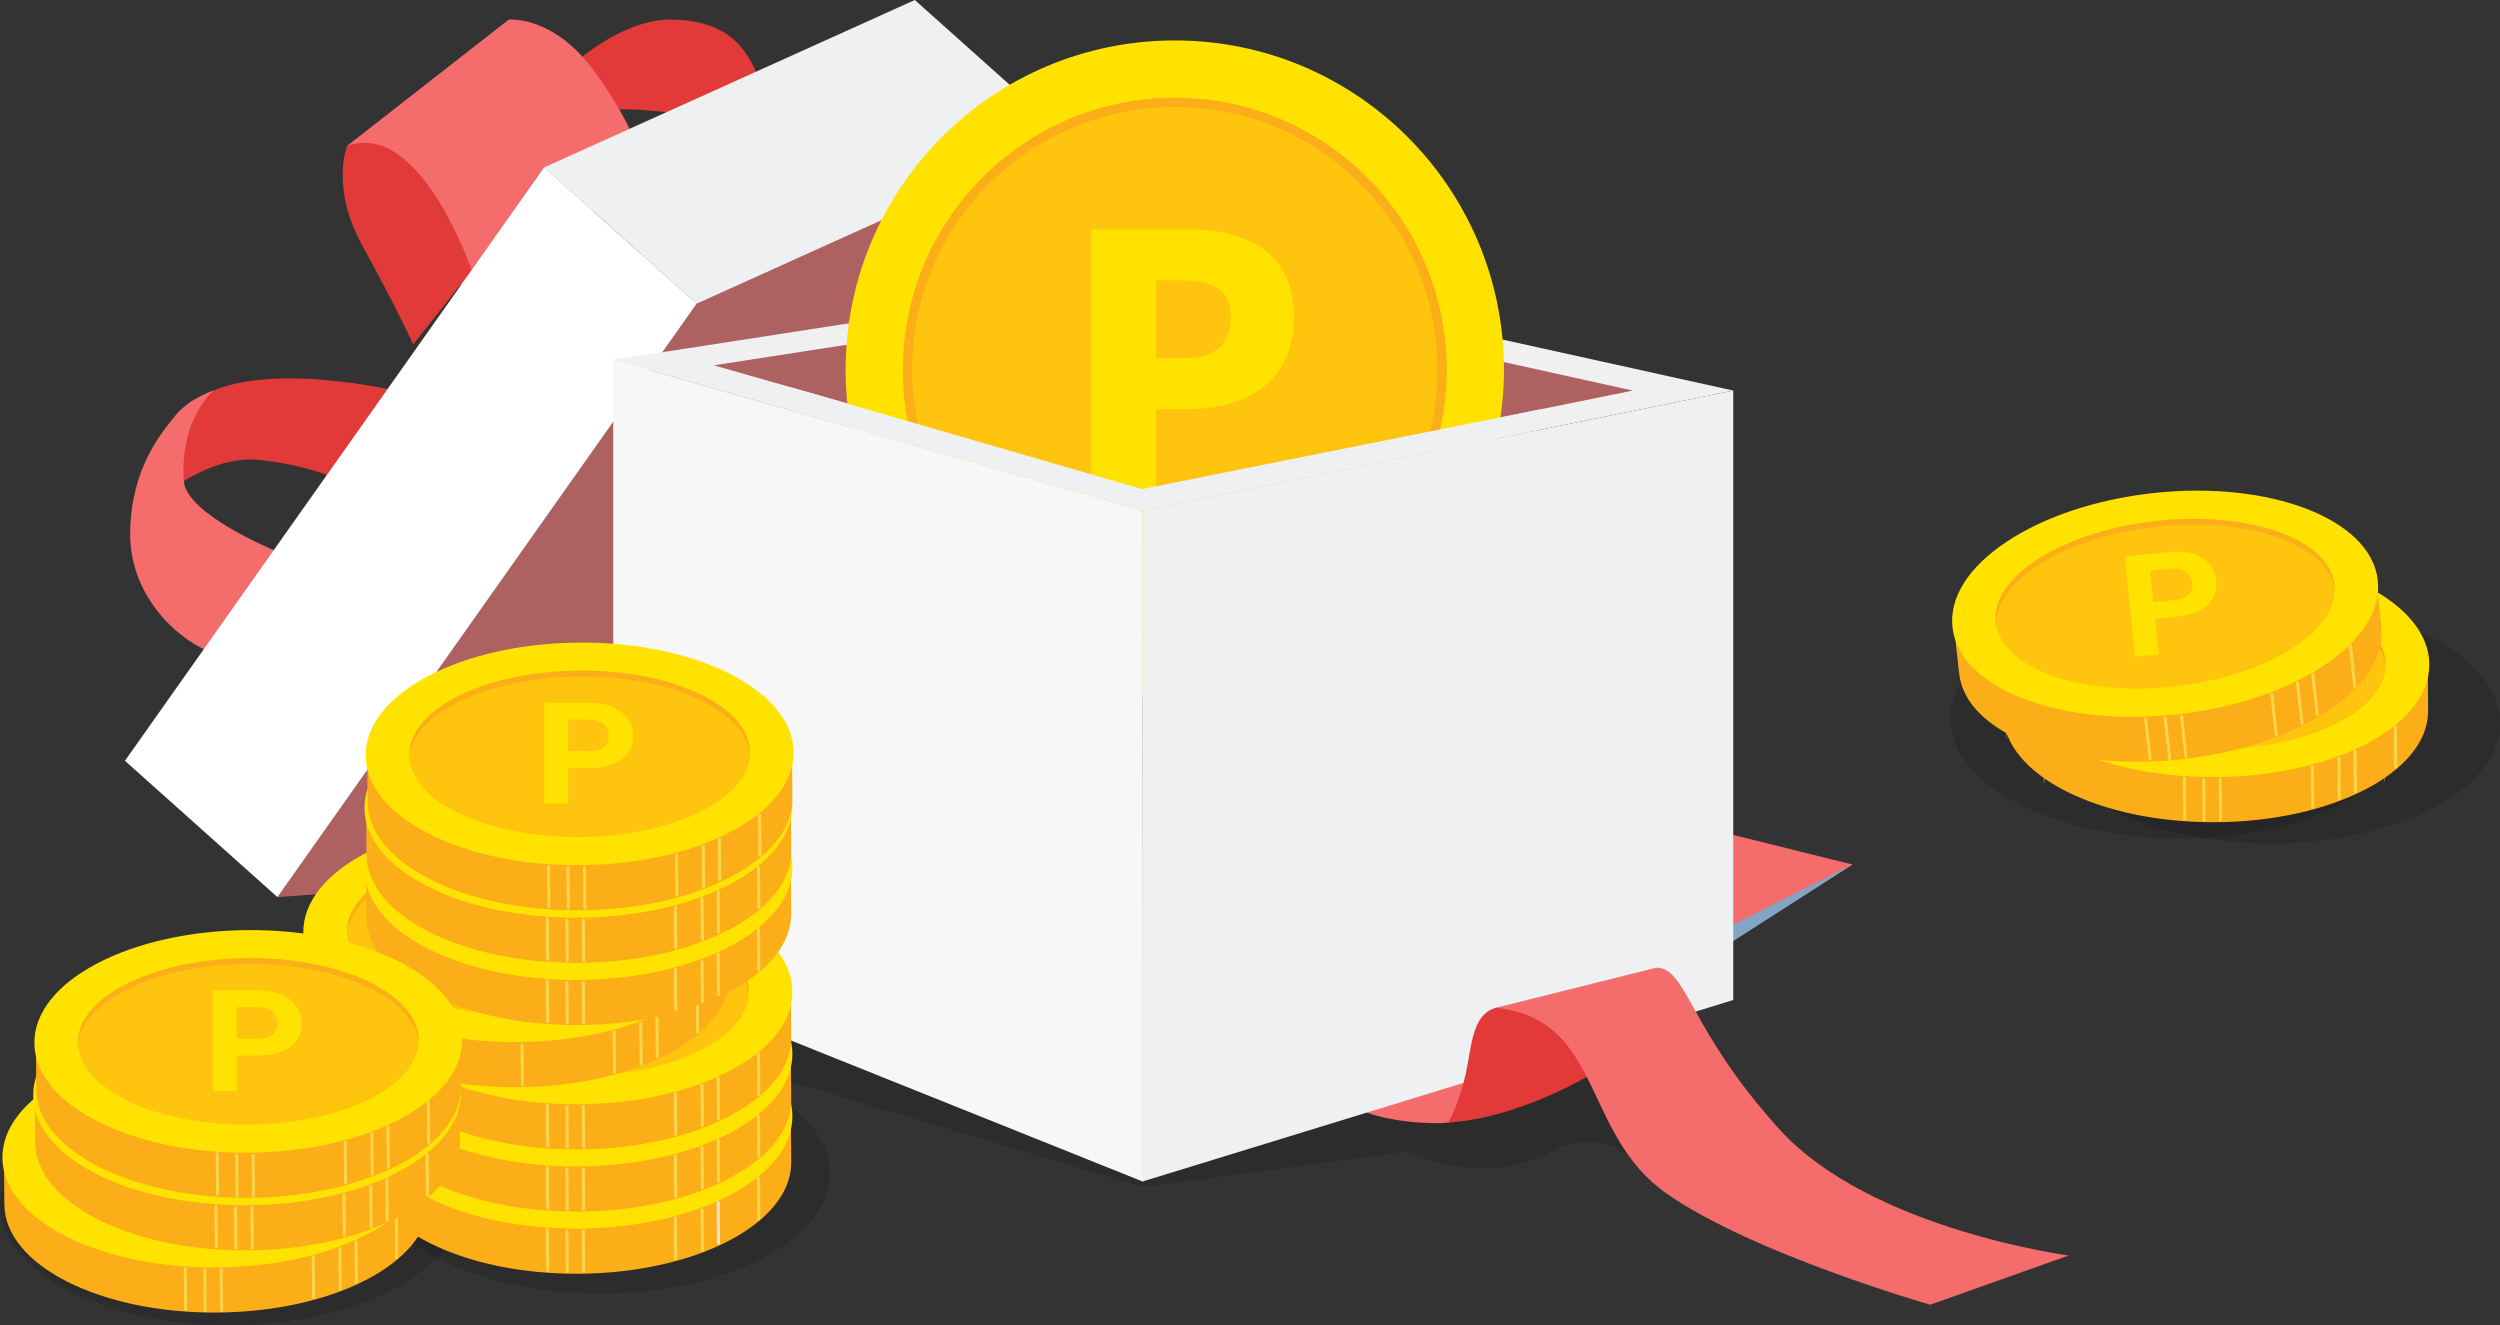 <svg width="200" height="106" viewBox="0 0 200 106" fill="none" xmlns="http://www.w3.org/2000/svg">
<rect x="0" y="0" width="200" height="106" fill="#333333" stroke="none"/>
<g clip-path="url(#clip0_433_5636)">
<path d="M133.579 66.966L148.199 69.167L135.338 77.416L133.579 66.966Z" fill="#83A4C4"/>
<path d="M181.62 67.47C191.771 67.47 200 63.166 200 57.857C200 52.548 191.771 48.244 181.62 48.244C171.47 48.244 163.241 52.548 163.241 57.857C163.241 63.166 171.47 67.47 181.62 67.47Z" fill="black" fill-opacity="0.14"/>
<path d="M174.4 67.07C184.551 67.07 192.78 62.766 192.78 57.457C192.78 52.148 184.551 47.844 174.4 47.844C164.25 47.844 156.021 52.148 156.021 57.457C156.021 62.766 164.25 67.07 174.4 67.07Z" fill="black" fill-opacity="0.14"/>
<path d="M48.019 103.477C58.17 103.477 66.399 99.173 66.399 93.864C66.399 88.555 58.17 84.251 48.019 84.251C37.868 84.251 29.639 88.555 29.639 93.864C29.639 99.173 37.868 103.477 48.019 103.477Z" fill="black" fill-opacity="0.14"/>
<path d="M18.38 106C28.53 106 36.759 101.696 36.759 96.387C36.759 91.078 28.53 86.774 18.38 86.774C8.229 86.774 0 91.078 0 96.387C0 101.696 8.229 106 18.38 106Z" fill="black" fill-opacity="0.14"/>
<path d="M51.768 19.489L22.191 71.766L57.799 69.167L80.321 29.522L85.38 10.903L72.198 12.148L51.768 19.489Z" fill="#AD6161"/>
<path d="M12.876 39.741C12.876 39.741 16.814 36.416 20.63 36.786C24.445 37.155 26.783 38.249 26.783 38.249L31.583 31.245C31.583 31.245 18.414 28.167 14.721 32.969C11.029 37.77 12.876 39.74 12.876 39.74V39.741Z" fill="#E23939"/>
<path d="M17.08 31.245C17.08 31.245 15.166 31.84 14.029 33.246C12.891 34.651 10.537 37.401 10.414 42.449C10.291 47.497 13.983 50.944 16.568 52.053L21.999 44.05C21.999 44.05 14.881 41.145 14.702 38.475C14.367 33.492 17.08 31.245 17.08 31.245V31.245Z" fill="#F46C6C"/>
<path d="M44.137 6.744C44.137 6.744 48.936 1.433 53.86 1.564C58.783 1.696 60.137 4.405 61.121 7.483C62.106 10.561 55.214 12.865 55.214 12.865L55.337 9.207C55.337 9.207 50.044 8.468 47.952 8.838C45.86 9.207 44.137 6.744 44.137 6.744Z" fill="#E23939"/>
<path d="M30.229 16.225L27.768 11.669L40.69 1.573C40.69 1.573 44.014 1.204 47.214 5.267C50.413 9.33 51.767 13.639 51.767 13.639L38.229 24.165L30.229 16.224V16.225Z" fill="#F46C6C"/>
<path d="M27.768 11.669C27.768 11.669 26.414 14.993 28.999 19.672C31.583 24.351 33.061 27.552 33.061 27.552L37.737 21.642C37.737 21.642 33.675 9.577 27.768 11.669Z" fill="#E23939"/>
<path d="M55.725 24.296L43.53 13.393L9.996 60.863L22.191 71.766L55.725 24.296Z" fill="white"/>
<path d="M55.725 24.296L43.529 13.393L73.185 0L85.38 10.903L55.725 24.296Z" fill="#EFF0F2"/>
<path d="M78.007 53.314L41.378 79.998L91.453 94.965L112.565 92.122C112.565 92.122 118.451 95.132 124.149 92.122C129.846 89.112 132.488 95.433 137.034 97.795C141.579 100.156 143.849 92.329 143.849 92.329L136.277 85.531L132.7 69.807L78.007 53.314Z" fill="black" fill-opacity="0.14"/>
<path d="M138.66 31.245L95.214 21.642L49.06 28.783L91.398 40.849L138.66 31.245Z" fill="#F0F0F0"/>
<path d="M130.62 31.245L94.971 23.365L57.101 29.225L91.841 39.125L130.62 31.245Z" fill="#AD6161"/>
<path d="M120.568 87.142L112.999 86.034L109.349 89.006C109.349 89.006 111.429 89.851 115.014 89.851C118.599 89.851 120.568 87.142 120.568 87.142Z" fill="#F46C6C"/>
<path d="M67.648 29.579C67.648 44.123 79.438 55.923 93.983 55.923C108.527 55.923 120.317 44.123 120.317 29.579C120.317 15.035 108.527 3.235 93.983 3.235C79.438 3.235 67.648 15.035 67.648 29.579Z" fill="#FFE200"/>
<path d="M72.228 29.579C72.228 41.598 81.968 51.342 93.982 51.342C105.997 51.342 115.738 41.599 115.738 29.579C115.738 17.56 105.998 7.816 93.982 7.816C81.967 7.816 72.228 17.56 72.228 29.579Z" fill="#FBAE17"/>
<path d="M72.968 29.579C72.968 41.189 82.376 50.601 93.982 50.601C105.588 50.601 114.997 41.189 114.997 29.579C114.997 17.969 105.588 8.557 93.982 8.557C82.376 8.557 72.968 17.969 72.968 29.579Z" fill="#FFC40D"/>
<path d="M87.297 18.346H94.854C99.602 18.346 103.511 20.026 103.511 25.355C103.511 30.684 99.544 32.74 94.999 32.74H92.48V39.894H87.298V18.346H87.297ZM94.738 28.657C97.257 28.657 98.472 27.47 98.472 25.355C98.472 23.24 97.082 22.43 94.593 22.43H92.48V28.657H94.738Z" fill="#FFE200"/>
<path d="M91.431 94.529L49.06 77.539V28.783L91.398 40.849L91.431 94.529Z" fill="#F7F7F7"/>
<path d="M137.553 74.522L148.199 69.167L135.337 65.965L137.553 74.522Z" fill="#F46C6C"/>
<path d="M91.367 94.529L138.66 80.001V31.245L91.398 40.849L91.367 94.529Z" fill="#EFF0F2"/>
<path d="M115.876 89.797C115.876 89.797 116.753 88.189 117.245 85.972C117.738 83.756 117.738 81.109 119.707 80.617C121.676 80.124 128.261 81.355 128.261 81.355L127.137 86.034C127.137 86.034 121.414 89.481 115.876 89.797V89.797Z" fill="#E23939"/>
<path d="M119.707 80.617C128.322 81.601 126.476 90.713 133.368 95.514C140.26 100.316 154.415 104.379 154.415 104.379L165.492 100.439C165.492 100.439 149.614 98.346 142.353 90.343C135.092 82.34 134.969 77.415 132.507 77.415L119.707 80.616L119.707 80.617Z" fill="#F46C6C"/>
<path d="M29.289 89.899L29.313 92.887L29.317 93.261C29.356 98.109 36.996 101.976 46.381 101.899C55.602 101.822 63.07 97.965 63.289 93.231L63.299 92.979L63.268 89.244" fill="#FBAE17"/>
<path d="M63.269 89.245C63.309 94.093 55.734 98.087 46.35 98.164C36.965 98.241 29.326 94.373 29.286 89.525C29.246 84.677 36.82 80.683 46.205 80.606C55.589 80.528 63.228 84.396 63.269 89.245Z" fill="#FFE200"/>
<path d="M46.07 98.288C41.616 98.288 37.431 97.409 34.258 95.802C30.991 94.149 29.182 91.92 29.162 89.527C29.142 87.133 30.915 84.875 34.153 83.168C37.366 81.474 41.645 80.521 46.203 80.483C55.631 80.408 63.351 84.335 63.392 89.244C63.411 91.638 61.639 93.896 58.4 95.603C55.187 97.297 50.909 98.25 46.35 98.288C46.257 98.288 46.163 98.289 46.07 98.289M46.481 80.729C46.389 80.729 46.298 80.729 46.205 80.73C41.686 80.767 37.447 81.71 34.269 83.387C31.116 85.049 29.39 87.228 29.409 89.525C29.428 91.822 31.19 93.973 34.37 95.582C37.575 97.205 41.826 98.076 46.349 98.04C50.868 98.003 55.107 97.06 58.286 95.384C61.438 93.722 63.164 91.542 63.145 89.246C63.106 84.521 55.656 80.729 46.482 80.729" fill="#FFE200"/>
<path d="M59.908 89.272C59.938 92.949 53.86 95.98 46.332 96.041C38.804 96.103 32.677 93.174 32.647 89.498C32.617 85.822 38.694 82.79 46.222 82.729C53.75 82.666 59.877 85.597 59.908 89.272Z" fill="#FFC40D"/>
<path d="M45.717 87.682C45.718 87.935 45.915 88.128 46.513 88.407C48.541 89.32 49.132 90.027 49.138 91.242C49.144 92.242 48.552 93.003 47.468 93.29L47.474 94.184L45.421 94.194L45.416 93.281C44.476 93.004 43.974 92.345 43.716 91.773L45.216 90.803C45.463 91.288 45.855 91.597 46.443 91.595C47.078 91.591 47.243 91.367 47.242 91.115C47.24 90.881 47.053 90.62 46.445 90.341C44.436 89.438 43.806 88.731 43.8 87.546C43.794 86.623 44.367 85.862 45.372 85.556L45.367 84.691L47.419 84.681L47.424 85.585C48.266 85.882 48.72 86.521 48.987 87.083L47.595 88.052C47.337 87.548 46.984 87.257 46.446 87.261C45.86 87.264 45.714 87.429 45.715 87.682" fill="#FDDD00"/>
<path d="M43.816 101.738C43.748 101.738 43.693 101.683 43.692 101.616L43.666 98.383C43.666 98.315 43.72 98.259 43.788 98.259H43.79C43.858 98.259 43.913 98.314 43.914 98.382L43.94 101.614C43.94 101.682 43.886 101.739 43.818 101.739H43.816V101.738Z" fill="#FAD549"/>
<path d="M45.377 101.846C45.309 101.846 45.254 101.792 45.253 101.723L45.227 98.491C45.227 98.423 45.281 98.367 45.349 98.367H45.35C45.418 98.367 45.474 98.422 45.474 98.489L45.501 101.722C45.501 101.79 45.447 101.846 45.378 101.846H45.377Z" fill="#FAD549"/>
<path d="M46.693 101.84C46.624 101.84 46.569 101.785 46.569 101.717L46.542 98.484C46.542 98.416 46.596 98.36 46.665 98.36H46.666C46.734 98.36 46.789 98.414 46.79 98.482L46.816 101.715C46.816 101.783 46.762 101.839 46.694 101.84H46.693H46.693Z" fill="#FAD549"/>
<path d="M54.056 100.809C53.989 100.809 53.933 100.754 53.933 100.686L53.906 97.453C53.906 97.385 53.96 97.33 54.029 97.329H54.03C54.098 97.329 54.153 97.384 54.154 97.451L54.181 100.684C54.181 100.753 54.126 100.808 54.058 100.809H54.056Z" fill="#FAD549"/>
<path d="M56.192 100.142C56.124 100.142 56.069 100.088 56.068 100.02L56.041 96.787C56.041 96.719 56.096 96.663 56.164 96.662H56.165C56.233 96.662 56.288 96.717 56.289 96.785L56.315 100.018C56.315 100.086 56.261 100.142 56.192 100.142H56.191H56.192Z" fill="#FAD549"/>
<path d="M57.481 99.576C57.413 99.576 57.357 99.522 57.357 99.454L57.33 96.221C57.33 96.153 57.384 96.098 57.452 96.097H57.454C57.522 96.097 57.577 96.152 57.578 96.219L57.605 99.452C57.605 99.52 57.55 99.576 57.482 99.576H57.481Z" fill="#E8E3CF"/>
<path d="M60.705 97.622C60.636 97.622 60.581 97.567 60.581 97.499L60.554 94.267C60.554 94.199 60.608 94.143 60.677 94.143H60.678C60.746 94.143 60.801 94.197 60.802 94.265L60.828 97.497C60.828 97.566 60.774 97.621 60.706 97.622H60.705H60.705Z" fill="#FAD549"/>
<path d="M46.222 83.196C53.607 83.135 59.643 85.954 59.899 89.531C59.905 89.445 59.909 89.359 59.908 89.272C59.877 85.597 53.75 82.667 46.222 82.729C38.694 82.791 32.617 85.822 32.647 89.498C32.648 89.568 32.651 89.637 32.656 89.706C32.905 86.148 38.872 83.257 46.222 83.196Z" fill="#FBAE17"/>
<path d="M29.289 84.925L29.313 87.913L29.317 88.286C29.356 93.135 36.996 97.003 46.381 96.925C55.602 96.848 63.07 92.991 63.289 88.257L63.299 88.006L63.268 84.27" fill="#FBAE17"/>
<path d="M63.269 84.27C63.309 89.119 55.734 93.112 46.35 93.19C36.965 93.268 29.326 89.4 29.286 84.552C29.246 79.703 36.82 75.71 46.205 75.633C55.589 75.555 63.228 79.423 63.269 84.271" fill="#FFE200"/>
<path d="M46.07 93.314C41.616 93.314 37.431 92.435 34.258 90.828C30.991 89.175 29.182 86.946 29.162 84.552C29.142 82.159 30.915 79.901 34.153 78.194C37.366 76.5 41.645 75.546 46.203 75.509C55.631 75.434 63.351 79.361 63.392 84.27C63.411 86.663 61.639 88.922 58.4 90.629C55.187 92.323 50.909 93.276 46.35 93.314C46.257 93.314 46.163 93.315 46.07 93.315M46.481 75.755C46.389 75.755 46.298 75.755 46.205 75.756C41.686 75.793 37.447 76.737 34.269 78.412C31.116 80.075 29.39 82.254 29.409 84.551C29.428 86.847 31.19 88.999 34.37 90.609C37.575 92.232 41.826 93.103 46.349 93.067C50.868 93.03 55.107 92.087 58.286 90.41C61.438 88.748 63.164 86.569 63.145 84.272C63.106 79.547 55.656 75.755 46.482 75.755" fill="#FFE200"/>
<path d="M59.908 84.298C59.938 87.974 53.86 91.005 46.332 91.067C38.804 91.13 32.677 88.199 32.647 84.523C32.617 80.847 38.694 77.816 46.222 77.754C53.75 77.693 59.877 80.622 59.908 84.298Z" fill="#FFC40D"/>
<path d="M45.717 82.708C45.718 82.961 45.915 83.154 46.513 83.433C48.541 84.346 49.132 85.053 49.138 86.267C49.144 87.268 48.552 88.028 47.468 88.315L47.474 89.209L45.421 89.219L45.416 88.306C44.476 88.029 43.974 87.37 43.716 86.798L45.216 85.829C45.463 86.314 45.855 86.623 46.443 86.62C47.078 86.617 47.243 86.393 47.242 86.14C47.24 85.907 47.053 85.646 46.445 85.367C44.436 84.463 43.806 83.757 43.8 82.572C43.794 81.649 44.367 80.887 45.372 80.581L45.367 79.716L47.419 79.706L47.424 80.61C48.266 80.907 48.72 81.546 48.987 82.109L47.595 83.078C47.337 82.573 46.984 82.283 46.446 82.286C45.86 82.29 45.714 82.455 45.715 82.708" fill="#FDDD00"/>
<path d="M43.816 96.764C43.748 96.764 43.693 96.71 43.692 96.641L43.666 93.408C43.666 93.34 43.72 93.285 43.788 93.284H43.79C43.858 93.284 43.913 93.338 43.914 93.406L43.94 96.639C43.94 96.707 43.886 96.763 43.818 96.763H43.816V96.764Z" fill="#FAD549"/>
<path d="M45.377 96.872C45.309 96.872 45.254 96.817 45.253 96.749L45.227 93.517C45.227 93.449 45.281 93.392 45.349 93.392H45.35C45.418 93.392 45.474 93.447 45.474 93.515L45.501 96.747C45.501 96.816 45.447 96.871 45.378 96.872H45.377Z" fill="#FAD549"/>
<path d="M46.693 96.865C46.624 96.865 46.569 96.811 46.569 96.743L46.542 93.51C46.542 93.442 46.596 93.386 46.665 93.386H46.666C46.734 93.386 46.789 93.44 46.79 93.509L46.816 96.742C46.816 96.81 46.762 96.866 46.694 96.866H46.693L46.693 96.865Z" fill="#FAD549"/>
<path d="M54.056 95.835C53.989 95.835 53.933 95.78 53.933 95.712L53.906 92.48C53.906 92.411 53.96 92.356 54.029 92.355H54.03C54.098 92.355 54.153 92.41 54.154 92.478L54.181 95.71C54.181 95.778 54.126 95.835 54.058 95.835H54.056Z" fill="#FAD549"/>
<path d="M56.192 95.168C56.124 95.168 56.069 95.113 56.068 95.045L56.041 91.813C56.041 91.745 56.096 91.689 56.164 91.689H56.165C56.233 91.689 56.288 91.743 56.289 91.811L56.315 95.043C56.315 95.112 56.261 95.168 56.192 95.168H56.191H56.192Z" fill="#FAD549"/>
<path d="M57.481 94.603C57.413 94.603 57.357 94.548 57.357 94.48L57.33 91.248C57.33 91.18 57.384 91.124 57.452 91.123H57.454C57.522 91.123 57.577 91.178 57.578 91.246L57.605 94.479C57.605 94.547 57.55 94.603 57.482 94.603H57.481V94.603Z" fill="#FAD549"/>
<path d="M60.705 92.648C60.636 92.648 60.581 92.594 60.581 92.526L60.554 89.293C60.554 89.225 60.608 89.17 60.677 89.169H60.678C60.746 89.169 60.801 89.224 60.802 89.292L60.828 92.524C60.828 92.593 60.774 92.649 60.706 92.649H60.705L60.705 92.648Z" fill="#FAD549"/>
<path d="M46.222 78.222C53.607 78.161 59.643 80.979 59.899 84.557C59.905 84.471 59.909 84.385 59.908 84.298C59.877 80.622 53.75 77.692 46.222 77.754C38.694 77.817 32.617 80.847 32.647 84.523C32.648 84.593 32.651 84.663 32.656 84.732C32.905 81.174 38.872 78.282 46.222 78.222Z" fill="#FBAE17"/>
<path d="M29.289 79.951L29.313 82.939L29.317 83.313C29.356 88.162 36.996 92.029 46.381 91.951C55.602 91.875 63.07 88.017 63.289 83.283L63.299 83.031L63.268 79.296" fill="#FBAE17"/>
<path d="M63.269 79.296C63.309 84.145 55.734 88.138 46.35 88.215C36.965 88.293 29.326 84.425 29.286 79.577C29.246 74.728 36.82 70.735 46.205 70.658C55.589 70.58 63.228 74.448 63.269 79.296Z" fill="#FFE200"/>
<path d="M46.07 88.341C41.616 88.341 37.431 87.461 34.258 85.854C30.991 84.2 29.182 81.972 29.162 79.578C29.142 77.185 30.915 74.926 34.153 73.219C37.366 71.525 41.645 70.572 46.203 70.534C55.631 70.459 63.351 74.387 63.392 79.296C63.411 81.689 61.639 83.948 58.4 85.654C55.187 87.348 50.909 88.302 46.35 88.339C46.257 88.339 46.163 88.341 46.07 88.341ZM46.481 70.78C46.389 70.78 46.298 70.78 46.205 70.782C41.686 70.819 37.447 71.762 34.269 73.438C31.116 75.1 29.39 77.279 29.409 79.576C29.428 81.872 31.19 84.023 34.37 85.633C37.575 87.256 41.826 88.127 46.349 88.091C50.868 88.054 55.107 87.111 58.286 85.435C61.438 83.773 63.164 81.593 63.145 79.297C63.106 74.572 55.656 70.78 46.482 70.78" fill="#FFE200"/>
<path d="M59.908 79.324C59.938 83.001 53.86 86.031 46.332 86.093C38.804 86.155 32.677 83.226 32.647 79.549C32.617 75.873 38.694 72.842 46.222 72.78C53.75 72.718 59.877 75.648 59.908 79.324Z" fill="#FFC40D"/>
<path d="M45.717 77.734C45.718 77.987 45.915 78.18 46.513 78.459C48.541 79.373 49.132 80.079 49.138 81.293C49.144 82.294 48.552 83.055 47.468 83.342L47.474 84.236L45.421 84.246L45.416 83.332C44.476 83.055 43.974 82.397 43.716 81.825L45.216 80.856C45.463 81.34 45.855 81.649 46.443 81.647C47.078 81.644 47.243 81.42 47.242 81.167C47.24 80.933 47.053 80.672 46.445 80.393C44.436 79.489 43.806 78.783 43.8 77.598C43.794 76.675 44.367 75.914 45.372 75.608L45.367 74.743L47.419 74.733L47.424 75.637C48.266 75.934 48.72 76.573 48.987 77.135L47.595 78.105C47.337 77.6 46.984 77.311 46.446 77.313C45.86 77.317 45.714 77.482 45.715 77.735" fill="#FDDD00"/>
<path d="M43.816 91.79C43.748 91.79 43.693 91.735 43.692 91.668L43.666 88.435C43.666 88.367 43.72 88.311 43.788 88.31H43.79C43.858 88.31 43.913 88.365 43.914 88.433L43.94 91.665C43.94 91.734 43.886 91.79 43.818 91.79H43.816Z" fill="#FAD549"/>
<path d="M45.377 91.898C45.309 91.898 45.254 91.844 45.253 91.775L45.227 88.543C45.227 88.474 45.281 88.418 45.349 88.418H45.35C45.418 88.418 45.474 88.472 45.474 88.541L45.501 91.773C45.501 91.841 45.447 91.897 45.378 91.897H45.377V91.898Z" fill="#FAD549"/>
<path d="M46.693 91.891C46.624 91.891 46.569 91.836 46.569 91.769L46.542 88.536C46.542 88.468 46.596 88.411 46.665 88.411H46.666C46.734 88.411 46.789 88.466 46.79 88.534L46.816 91.767C46.816 91.835 46.762 91.891 46.694 91.891H46.693H46.693Z" fill="#FAD549"/>
<path d="M54.056 90.861C53.989 90.861 53.933 90.807 53.933 90.739L53.906 87.505C53.906 87.437 53.96 87.382 54.029 87.381H54.03C54.098 87.381 54.153 87.436 54.154 87.504L54.181 90.737C54.181 90.805 54.126 90.861 54.058 90.862H54.056V90.861Z" fill="#FAD549"/>
<path d="M56.192 90.194C56.124 90.194 56.069 90.139 56.068 90.072L56.041 86.839C56.041 86.77 56.096 86.715 56.164 86.714H56.165C56.233 86.714 56.288 86.769 56.289 86.837L56.315 90.07C56.315 90.138 56.261 90.194 56.192 90.194H56.191H56.192Z" fill="#FAD549"/>
<path d="M57.481 89.628C57.413 89.628 57.357 89.574 57.357 89.506L57.33 86.273C57.33 86.205 57.384 86.15 57.452 86.149H57.454C57.522 86.149 57.577 86.204 57.578 86.272L57.605 89.505C57.605 89.573 57.55 89.629 57.482 89.629H57.481V89.628Z" fill="#FAD549"/>
<path d="M60.705 87.674C60.636 87.674 60.581 87.619 60.581 87.551L60.554 84.318C60.554 84.25 60.608 84.194 60.677 84.194H60.678C60.746 84.194 60.801 84.248 60.802 84.317L60.828 87.549C60.828 87.617 60.774 87.673 60.706 87.673H60.705L60.705 87.674Z" fill="#FAD549"/>
<path d="M46.222 73.248C53.607 73.186 59.643 76.005 59.899 79.583C59.905 79.497 59.909 79.41 59.908 79.324C59.877 75.647 53.75 72.718 46.222 72.78C38.694 72.842 32.617 75.873 32.647 79.549C32.648 79.619 32.651 79.689 32.656 79.758C32.905 76.199 38.872 73.308 46.222 73.248Z" fill="#FBAE17"/>
<path d="M24.389 74.977L24.414 77.966L24.417 78.339C24.457 83.188 32.097 87.055 41.481 86.977C50.702 86.901 58.171 83.043 58.39 78.31L58.4 78.058L58.369 74.323" fill="#FBAE17"/>
<path d="M58.37 74.323C58.41 79.171 50.835 83.164 41.45 83.242C32.066 83.319 24.427 79.451 24.386 74.603C24.347 69.755 31.921 65.761 41.306 65.684C50.69 65.606 58.329 69.474 58.37 74.323Z" fill="#FFE200"/>
<path d="M41.171 83.366C36.718 83.366 32.533 82.487 29.359 80.88C26.093 79.227 24.283 76.998 24.263 74.605C24.244 72.211 26.017 69.953 29.255 68.246C32.467 66.552 36.747 65.599 41.305 65.561C50.733 65.486 58.453 69.413 58.493 74.322C58.513 76.715 56.74 78.974 53.502 80.681C50.289 82.375 46.01 83.328 41.452 83.366C41.358 83.366 41.264 83.367 41.171 83.367M41.582 65.807C41.49 65.807 41.399 65.807 41.307 65.809C36.788 65.846 32.548 66.79 29.37 68.465C26.218 70.127 24.492 72.307 24.511 74.604C24.529 76.9 26.291 79.051 29.47 80.661C32.676 82.284 36.926 83.155 41.449 83.119C45.968 83.082 50.208 82.139 53.386 80.463C56.539 78.8 58.265 76.621 58.246 74.325C58.207 69.599 50.756 65.807 41.582 65.807" fill="#FFE200"/>
<path d="M55.008 74.35C55.039 78.026 48.961 81.057 41.433 81.119C33.905 81.181 27.778 78.251 27.748 74.575C27.717 70.899 33.795 67.868 41.323 67.806C48.851 67.743 54.978 70.674 55.008 74.35Z" fill="#FFC40D"/>
<path d="M40.817 72.76C40.819 73.013 41.015 73.206 41.613 73.485C43.642 74.398 44.232 75.105 44.239 76.32C44.245 77.32 43.653 78.081 42.569 78.368L42.574 79.262L40.522 79.272L40.516 78.359C39.576 78.082 39.074 77.423 38.817 76.851L40.316 75.882C40.564 76.367 40.957 76.676 41.543 76.673C42.179 76.67 42.343 76.445 42.342 76.193C42.341 75.96 42.154 75.698 41.546 75.42C39.536 74.516 38.907 73.81 38.9 72.624C38.895 71.701 39.468 70.941 40.472 70.634L40.467 69.769L42.52 69.759L42.526 70.663C43.367 70.96 43.821 71.599 44.088 72.161L42.696 73.13C42.439 72.626 42.085 72.336 41.548 72.339C40.962 72.342 40.816 72.508 40.817 72.761" fill="#FDDD00"/>
<path d="M41.793 86.918C41.725 86.918 41.67 86.863 41.669 86.794L41.643 83.562C41.643 83.494 41.697 83.438 41.766 83.437H41.767C41.835 83.437 41.89 83.492 41.891 83.56L41.917 86.793C41.917 86.861 41.863 86.918 41.795 86.918H41.793Z" fill="#FAD549"/>
<path d="M49.157 85.887C49.089 85.887 49.034 85.832 49.033 85.764L49.007 82.532C49.007 82.464 49.061 82.408 49.129 82.407H49.131C49.198 82.407 49.254 82.462 49.255 82.53L49.281 85.763C49.281 85.831 49.227 85.887 49.158 85.887H49.157V85.887Z" fill="#FAD549"/>
<path d="M51.292 85.22C51.224 85.22 51.169 85.166 51.168 85.097L51.142 81.865C51.142 81.797 51.196 81.741 51.265 81.741H51.267C51.335 81.741 51.39 81.795 51.39 81.863L51.417 85.096C51.417 85.164 51.363 85.221 51.294 85.221H51.293L51.292 85.22Z" fill="#FAD549"/>
<path d="M52.581 84.654C52.513 84.654 52.458 84.599 52.458 84.532L52.431 81.299C52.431 81.231 52.485 81.175 52.554 81.175H52.554C52.623 81.175 52.678 81.23 52.678 81.297L52.705 84.53C52.705 84.598 52.65 84.654 52.582 84.654H52.581H52.581Z" fill="#FAD549"/>
<path d="M55.805 82.7C55.738 82.7 55.682 82.645 55.681 82.577L55.655 79.345C55.655 79.277 55.709 79.221 55.778 79.221H55.779C55.846 79.221 55.902 79.275 55.903 79.343L55.929 82.575C55.929 82.644 55.875 82.7 55.807 82.7H55.805Z" fill="#FAD549"/>
<path d="M41.323 68.274C48.708 68.213 54.744 71.031 55 74.609C55.005 74.523 55.009 74.437 55.008 74.35C54.978 70.674 48.851 67.744 41.323 67.807C33.795 67.868 27.717 70.9 27.748 74.576C27.748 74.646 27.752 74.715 27.756 74.784C28.006 71.226 33.973 68.335 41.323 68.274Z" fill="#FBAE17"/>
<path d="M29.289 70.003L29.313 72.992L29.317 73.365C29.356 78.214 36.996 82.081 46.381 82.003C55.602 81.927 63.07 78.069 63.289 73.335L63.299 73.084L63.268 69.348" fill="#FBAE17"/>
<path d="M63.269 69.348C63.309 74.197 55.734 78.19 46.35 78.267C36.965 78.345 29.326 74.477 29.286 69.629C29.246 64.78 36.82 60.787 46.205 60.71C55.589 60.633 63.228 64.5 63.269 69.348Z" fill="#FFE200"/>
<path d="M46.07 78.392C41.616 78.392 37.431 77.512 34.258 75.906C30.991 74.253 29.182 72.024 29.162 69.63C29.142 67.237 30.915 64.978 34.153 63.272C37.366 61.578 41.645 60.624 46.203 60.587C55.631 60.511 63.351 64.439 63.392 69.348C63.411 71.741 61.639 74 58.4 75.707C55.187 77.4 50.909 78.354 46.35 78.392C46.257 78.392 46.163 78.393 46.07 78.393M46.481 60.833C46.389 60.833 46.298 60.833 46.205 60.834C41.686 60.871 37.447 61.814 34.269 63.49C31.116 65.153 29.39 67.332 29.409 69.629C29.428 71.925 31.19 74.076 34.37 75.686C37.575 77.309 41.826 78.18 46.349 78.144C50.868 78.107 55.107 77.164 58.286 75.488C61.438 73.826 63.164 71.646 63.145 69.35C63.106 64.625 55.656 60.833 46.482 60.833" fill="#FFE200"/>
<path d="M59.908 69.376C59.938 73.052 53.86 76.083 46.332 76.145C38.804 76.208 32.677 73.277 32.647 69.601C32.617 65.925 38.694 62.894 46.222 62.832C53.75 62.771 59.877 65.7 59.908 69.376Z" fill="#FFC40D"/>
<path d="M45.717 67.786C45.718 68.039 45.915 68.232 46.513 68.511C48.541 69.424 49.132 70.13 49.138 71.345C49.144 72.346 48.552 73.106 47.468 73.394L47.474 74.288L45.421 74.298L45.416 73.385C44.476 73.108 43.974 72.449 43.716 71.877L45.216 70.908C45.463 71.392 45.855 71.701 46.443 71.699C47.078 71.696 47.243 71.472 47.242 71.219C47.24 70.985 47.053 70.724 46.445 70.445C44.436 69.541 43.806 68.835 43.8 67.65C43.794 66.727 44.367 65.966 45.372 65.66L45.367 64.795L47.419 64.785L47.424 65.689C48.266 65.986 48.72 66.625 48.987 67.187L47.595 68.156C47.337 67.652 46.984 67.362 46.446 67.365C45.86 67.368 45.714 67.534 45.715 67.786" fill="#FDDD00"/>
<path d="M43.816 81.842C43.748 81.842 43.693 81.787 43.692 81.719L43.666 78.486C43.666 78.418 43.72 78.363 43.788 78.362H43.79C43.858 78.362 43.913 78.417 43.914 78.484L43.94 81.717C43.94 81.785 43.886 81.841 43.818 81.841H43.816V81.842Z" fill="#FAD549"/>
<path d="M45.377 81.95C45.309 81.95 45.254 81.895 45.253 81.827L45.227 78.595C45.227 78.527 45.281 78.471 45.349 78.471H45.35C45.418 78.471 45.474 78.525 45.474 78.593L45.501 81.825C45.501 81.893 45.447 81.949 45.378 81.95H45.377Z" fill="#FAD549"/>
<path d="M46.693 81.943C46.624 81.943 46.569 81.889 46.569 81.821L46.542 78.588C46.542 78.52 46.596 78.464 46.665 78.464H46.666C46.734 78.464 46.789 78.518 46.79 78.587L46.816 81.819C46.816 81.887 46.762 81.943 46.694 81.943H46.693H46.693Z" fill="#FAD549"/>
<path d="M54.056 80.912C53.989 80.912 53.933 80.858 53.933 80.79L53.906 77.557C53.906 77.489 53.96 77.433 54.029 77.433H54.03C54.098 77.433 54.153 77.487 54.154 77.555L54.181 80.787C54.181 80.856 54.126 80.912 54.058 80.912H54.056V80.912Z" fill="#FAD549"/>
<path d="M56.192 80.246C56.124 80.246 56.069 80.191 56.068 80.123L56.041 76.891C56.041 76.823 56.096 76.767 56.164 76.766H56.165C56.233 76.766 56.288 76.821 56.289 76.889L56.315 80.122C56.315 80.19 56.261 80.246 56.192 80.246H56.191L56.192 80.246Z" fill="#FAD549"/>
<path d="M57.481 79.68C57.413 79.68 57.357 79.626 57.357 79.557L57.33 76.325C57.33 76.257 57.384 76.201 57.452 76.201H57.454C57.522 76.201 57.577 76.255 57.578 76.323L57.605 79.555C57.605 79.624 57.55 79.68 57.482 79.68H57.481Z" fill="#FAD549"/>
<path d="M60.705 77.725C60.636 77.725 60.581 77.671 60.581 77.603L60.554 74.371C60.554 74.302 60.608 74.246 60.677 74.246H60.678C60.746 74.246 60.801 74.301 60.802 74.369L60.828 77.602C60.828 77.67 60.774 77.726 60.706 77.726H60.705L60.705 77.725Z" fill="#FAD549"/>
<path d="M46.222 63.3C53.607 63.239 59.643 66.057 59.899 69.635C59.905 69.549 59.909 69.463 59.908 69.376C59.877 65.7 53.75 62.77 46.222 62.832C38.694 62.895 32.617 65.925 32.647 69.601C32.648 69.671 32.651 69.741 32.656 69.81C32.905 66.251 38.872 63.36 46.222 63.3Z" fill="#FBAE17"/>
<path d="M29.289 65.028L29.313 68.017L29.317 68.39C29.356 73.239 36.996 77.106 46.381 77.028C55.602 76.952 63.07 73.094 63.289 68.361L63.299 68.109L63.268 64.373" fill="#FBAE17"/>
<path d="M63.269 64.374C63.309 69.223 55.734 73.216 46.35 73.293C36.965 73.371 29.326 69.503 29.286 64.655C29.246 59.806 36.82 55.813 46.205 55.736C55.589 55.658 63.228 59.526 63.269 64.374Z" fill="#FFE200"/>
<path d="M46.07 73.418C41.616 73.418 37.431 72.539 34.258 70.932C30.991 69.278 29.182 67.05 29.162 64.656C29.142 62.263 30.915 60.004 34.153 58.297C37.366 56.603 41.645 55.65 46.203 55.612C55.631 55.537 63.351 59.464 63.392 64.374C63.411 66.767 61.639 69.025 58.4 70.733C55.187 72.426 50.909 73.379 46.35 73.417C46.257 73.417 46.163 73.419 46.07 73.419M46.481 55.858C46.389 55.858 46.298 55.858 46.205 55.86C41.686 55.897 37.447 56.84 34.269 58.516C31.116 60.178 29.39 62.358 29.409 64.654C29.428 66.951 31.19 69.102 34.37 70.712C37.575 72.335 41.826 73.206 46.349 73.17C50.868 73.133 55.107 72.19 58.286 70.514C61.438 68.851 63.164 66.672 63.145 64.375C63.106 59.65 55.656 55.858 46.482 55.858" fill="#FFE200"/>
<path d="M59.908 64.402C59.938 68.079 53.86 71.109 46.332 71.171C38.804 71.233 32.677 68.304 32.647 64.627C32.617 60.95 38.694 57.92 46.222 57.858C53.75 57.796 59.877 60.726 59.908 64.402Z" fill="#FFC40D"/>
<path d="M45.717 62.812C45.718 63.065 45.915 63.258 46.513 63.536C48.541 64.45 49.132 65.156 49.138 66.371C49.144 67.373 48.552 68.133 47.468 68.42L47.474 69.314L45.421 69.324L45.416 68.41C44.476 68.133 43.974 67.475 43.716 66.903L45.216 65.934C45.463 66.418 45.855 66.727 46.443 66.725C47.078 66.722 47.243 66.498 47.242 66.245C47.24 66.011 47.053 65.75 46.445 65.471C44.436 64.567 43.806 63.861 43.8 62.676C43.794 61.753 44.367 60.992 45.372 60.686L45.367 59.821L47.419 59.811L47.424 60.715C48.266 61.012 48.72 61.651 48.987 62.214L47.595 63.182C47.337 62.678 46.984 62.389 46.446 62.391C45.86 62.394 45.714 62.56 45.715 62.813" fill="#FDDD00"/>
<path d="M43.816 76.868C43.748 76.868 43.693 76.813 43.692 76.745L43.666 73.513C43.666 73.444 43.72 73.388 43.788 73.388H43.79C43.858 73.388 43.913 73.443 43.914 73.51L43.94 76.743C43.94 76.811 43.886 76.867 43.818 76.868H43.816Z" fill="#FAD549"/>
<path d="M45.377 76.975C45.309 76.975 45.254 76.921 45.253 76.852L45.227 73.62C45.227 73.552 45.281 73.496 45.349 73.496H45.35C45.418 73.496 45.474 73.55 45.474 73.618L45.501 76.85C45.501 76.918 45.447 76.975 45.378 76.975H45.377V76.975Z" fill="#FAD549"/>
<path d="M46.693 76.969C46.624 76.969 46.569 76.914 46.569 76.846L46.542 73.613C46.542 73.545 46.596 73.489 46.665 73.489H46.666C46.734 73.489 46.789 73.543 46.79 73.611L46.816 76.844C46.816 76.912 46.762 76.968 46.694 76.968H46.693L46.693 76.969Z" fill="#FAD549"/>
<path d="M54.056 75.939C53.989 75.939 53.933 75.884 53.933 75.817L53.906 72.583C53.906 72.515 53.96 72.459 54.029 72.459H54.03C54.098 72.459 54.153 72.513 54.154 72.582L54.181 75.815C54.181 75.883 54.126 75.939 54.058 75.939H54.056Z" fill="#FAD549"/>
<path d="M56.192 75.271C56.124 75.271 56.069 75.216 56.068 75.149L56.041 71.916C56.041 71.848 56.096 71.792 56.164 71.792H56.165C56.233 71.792 56.288 71.847 56.289 71.914L56.315 75.147C56.315 75.215 56.261 75.271 56.192 75.271H56.191H56.192Z" fill="#FAD549"/>
<path d="M57.481 74.706C57.413 74.706 57.357 74.651 57.357 74.583L57.33 71.351C57.33 71.283 57.384 71.227 57.452 71.226H57.454C57.522 71.226 57.577 71.281 57.578 71.349L57.605 74.581C57.605 74.649 57.55 74.706 57.482 74.706H57.481Z" fill="#FAD549"/>
<path d="M60.705 72.752C60.636 72.752 60.581 72.697 60.581 72.629L60.554 69.396C60.554 69.328 60.608 69.272 60.677 69.272H60.678C60.746 69.272 60.801 69.327 60.802 69.394L60.828 72.627C60.828 72.695 60.774 72.751 60.706 72.751H60.705L60.705 72.752Z" fill="#FAD549"/>
<path d="M46.222 58.326C53.607 58.264 59.643 61.083 59.899 64.66C59.905 64.575 59.909 64.488 59.908 64.402C59.877 60.725 53.75 57.796 46.222 57.858C38.694 57.92 32.617 60.951 32.647 64.627C32.648 64.697 32.651 64.766 32.656 64.836C32.905 61.277 38.872 58.386 46.222 58.326Z" fill="#FBAE17"/>
<path d="M29.383 60.823L29.408 63.811L29.411 64.185C29.451 69.034 37.091 72.901 46.475 72.823C55.696 72.747 63.165 68.889 63.383 64.155L63.394 63.904L63.363 60.168" fill="#FBAE17"/>
<path d="M63.363 60.168C63.403 65.017 55.828 69.01 46.444 69.087C37.06 69.165 29.42 65.297 29.38 60.449C29.341 55.601 36.915 51.607 46.299 51.53C55.684 51.453 63.323 55.32 63.364 60.168" fill="#FFE200"/>
<path d="M46.164 69.212C41.711 69.212 37.526 68.333 34.352 66.726C31.086 65.073 29.276 62.844 29.257 60.45C29.237 58.057 31.01 55.798 34.248 54.091C37.461 52.398 41.74 51.444 46.298 51.407C55.726 51.331 63.446 55.258 63.486 60.168C63.506 62.561 61.733 64.82 58.495 66.527C55.283 68.22 51.003 69.174 46.445 69.212C46.352 69.212 46.258 69.213 46.164 69.213M46.576 51.653C46.484 51.653 46.393 51.653 46.3 51.654C41.781 51.691 37.542 52.634 34.364 54.31C31.211 55.972 29.485 58.152 29.504 60.448C29.523 62.745 31.285 64.896 34.465 66.506C37.67 68.129 41.92 69 46.443 68.964C50.962 68.927 55.202 67.984 58.38 66.308C61.533 64.646 63.259 62.466 63.24 60.17C63.201 55.444 55.75 51.653 46.576 51.653" fill="#FFE200"/>
<path d="M60.002 60.196C60.033 63.872 53.955 66.903 46.427 66.965C38.899 67.027 32.772 64.097 32.742 60.421C32.711 56.745 38.789 53.714 46.317 53.652C53.845 53.59 59.972 56.52 60.002 60.196Z" fill="#FFC40D"/>
<path d="M43.911 72.662C43.843 72.662 43.788 72.608 43.787 72.54L43.761 69.307C43.761 69.239 43.815 69.183 43.883 69.183H43.884C43.952 69.183 44.007 69.238 44.008 69.305L44.035 72.538C44.035 72.606 43.981 72.662 43.912 72.662H43.911Z" fill="#FAD549"/>
<path d="M45.472 72.77C45.404 72.77 45.349 72.715 45.348 72.648L45.321 69.415C45.321 69.347 45.376 69.291 45.444 69.291H45.445C45.513 69.291 45.569 69.345 45.569 69.413L45.596 72.646C45.596 72.714 45.541 72.769 45.473 72.77H45.472H45.472Z" fill="#FAD549"/>
<path d="M46.786 72.763C46.718 72.763 46.663 72.709 46.663 72.641L46.636 69.408C46.636 69.34 46.69 69.283 46.759 69.283H46.76C46.828 69.283 46.883 69.338 46.884 69.406L46.91 72.639C46.91 72.707 46.856 72.763 46.788 72.763H46.786Z" fill="#FAD549"/>
<path d="M54.151 71.733C54.084 71.733 54.028 71.678 54.027 71.611L54 68.377C54 68.309 54.054 68.253 54.123 68.253H54.124C54.192 68.253 54.247 68.308 54.248 68.376L54.275 71.609C54.275 71.677 54.22 71.732 54.152 71.733H54.151H54.151Z" fill="#FAD549"/>
<path d="M56.286 71.066C56.218 71.066 56.163 71.011 56.162 70.943L56.136 67.71C56.136 67.642 56.19 67.586 56.259 67.586H56.26C56.329 67.586 56.384 67.64 56.384 67.708L56.411 70.941C56.411 71.009 56.356 71.066 56.288 71.066H56.287H56.286Z" fill="#FAD549"/>
<path d="M57.575 70.5C57.507 70.5 57.452 70.445 57.451 70.378L57.425 67.145C57.425 67.077 57.479 67.022 57.547 67.021H57.548C57.616 67.021 57.672 67.076 57.672 67.144L57.699 70.376C57.699 70.444 57.645 70.5 57.577 70.5H57.575Z" fill="#FAD549"/>
<path d="M60.799 68.546C60.731 68.546 60.676 68.491 60.675 68.424L60.649 65.191C60.649 65.123 60.703 65.067 60.771 65.067H60.773C60.84 65.067 60.896 65.122 60.897 65.19L60.923 68.422C60.923 68.49 60.869 68.546 60.8 68.547H60.799V68.546Z" fill="#FAD549"/>
<path d="M46.317 54.12C53.702 54.059 59.738 56.877 59.993 60.455C60 60.369 60.004 60.283 60.002 60.196C59.972 56.52 53.845 53.59 46.317 53.652C38.789 53.715 32.711 56.745 32.742 60.421C32.742 60.491 32.745 60.561 32.75 60.63C32.999 57.072 38.967 54.18 46.317 54.12Z" fill="#FBAE17"/>
<path d="M45.449 61.444V64.285H43.54V56.221H47.154C47.85 56.221 48.462 56.332 48.99 56.553C49.519 56.775 49.925 57.09 50.209 57.498C50.492 57.906 50.635 58.37 50.635 58.891C50.635 59.681 50.324 60.304 49.703 60.76C49.082 61.216 48.221 61.444 47.123 61.444H45.449ZM45.449 60.098H47.154C47.659 60.098 48.044 59.994 48.309 59.787C48.574 59.58 48.706 59.285 48.706 58.901C48.706 58.517 48.573 58.187 48.306 57.943C48.038 57.699 47.67 57.574 47.199 57.566H45.449V60.097L45.449 60.098Z" fill="#FFE200"/>
<path d="M33.401 92.377C33.431 96.053 27.353 99.085 19.826 99.146C12.298 99.209 6.171 96.279 6.14 92.603C6.11 88.926 12.188 85.895 19.716 85.834C27.244 85.772 33.371 88.701 33.401 92.377Z" fill="#FFC40D"/>
<path d="M19.209 90.787C19.211 91.04 19.407 91.234 20.005 91.512C22.034 92.425 22.624 93.132 22.631 94.346C22.637 95.347 22.045 96.108 20.961 96.395L20.966 97.289L18.914 97.299L18.909 96.386C17.968 96.109 17.466 95.45 17.209 94.878L18.709 93.909C18.956 94.394 19.348 94.703 19.935 94.7C20.571 94.697 20.735 94.473 20.734 94.22C20.733 93.987 20.546 93.726 19.938 93.447C17.928 92.543 17.299 91.837 17.292 90.651C17.287 89.729 17.86 88.967 18.864 88.662L18.859 87.797L20.912 87.787L20.917 88.691C21.759 88.988 22.212 89.627 22.48 90.189L21.087 91.158C20.83 90.654 20.477 90.364 19.94 90.367C19.353 90.37 19.207 90.536 19.209 90.788" fill="#FDDD00"/>
<path d="M11.849 95.761C11.85 96.014 12.047 96.207 12.645 96.486C14.673 97.4 15.264 98.106 15.271 99.321C15.276 100.322 14.684 101.083 13.601 101.37L13.606 102.263L11.553 102.274L11.548 101.36C10.608 101.083 10.106 100.425 9.848 99.852L11.348 98.883C11.595 99.368 11.988 99.677 12.575 99.674C13.21 99.671 13.375 99.447 13.374 99.194C13.372 98.961 13.185 98.7 12.577 98.421C10.568 97.517 9.939 96.811 9.932 95.626C9.927 94.703 10.499 93.942 11.504 93.636L11.499 92.771L13.551 92.761L13.557 93.665C14.399 93.962 14.852 94.601 15.12 95.163L13.727 96.132C13.471 95.628 13.117 95.338 12.58 95.341C11.993 95.344 11.848 95.51 11.849 95.763" fill="#FDDD00"/>
<path d="M0.32 93.004L0.345 95.992L0.348 96.366C0.388 101.214 8.028 105.082 17.412 105.004C26.633 104.928 34.102 101.07 34.321 96.336L34.331 96.085L34.3 92.349" fill="#FBAE17"/>
<path d="M34.3 92.35C34.341 97.198 26.765 101.192 17.381 101.269C7.997 101.346 0.357 97.478 0.317 92.63C0.277 87.782 7.852 83.788 17.236 83.712C26.62 83.634 34.26 87.502 34.3 92.35Z" fill="#FFE200"/>
<path d="M17.101 101.394C12.648 101.394 8.463 100.514 5.289 98.908C2.023 97.255 0.213 95.026 0.194 92.632C0.173 90.239 1.947 87.981 5.185 86.273C8.397 84.58 12.677 83.626 17.235 83.588C26.663 83.513 34.383 87.441 34.423 92.35C34.443 94.743 32.67 97.002 29.432 98.709C26.219 100.402 21.94 101.356 17.382 101.394C17.289 101.394 17.195 101.395 17.101 101.395M17.512 83.835C17.42 83.835 17.329 83.835 17.237 83.836C12.718 83.873 8.479 84.816 5.3 86.492C2.148 88.155 0.422 90.334 0.441 92.63C0.46 94.927 2.222 97.078 5.401 98.687C8.606 100.31 12.857 101.182 17.379 101.146C21.898 101.108 26.138 100.165 29.317 98.489C32.469 96.827 34.195 94.647 34.176 92.351C34.137 87.626 26.687 83.834 17.512 83.834" fill="#FFE200"/>
<path d="M14.848 104.844C14.78 104.844 14.725 104.789 14.724 104.721L14.697 101.488C14.697 101.42 14.752 101.365 14.82 101.364H14.821C14.889 101.364 14.945 101.419 14.945 101.487L14.972 104.719C14.972 104.787 14.917 104.844 14.849 104.844H14.848Z" fill="#FAD549"/>
<path d="M16.409 104.952C16.341 104.952 16.285 104.897 16.285 104.829L16.258 101.597C16.258 101.529 16.312 101.472 16.381 101.472H16.382C16.45 101.472 16.505 101.527 16.506 101.595L16.533 104.827C16.533 104.895 16.478 104.951 16.41 104.952H16.409Z" fill="#FAD549"/>
<path d="M17.724 104.945C17.656 104.945 17.601 104.89 17.6 104.822L17.573 101.59C17.573 101.522 17.628 101.465 17.696 101.465H17.698C17.765 101.465 17.821 101.52 17.821 101.588L17.848 104.82C17.848 104.888 17.794 104.945 17.725 104.945H17.725H17.724Z" fill="#FAD549"/>
<path d="M25.088 103.914C25.02 103.914 24.965 103.86 24.964 103.792L24.937 100.559C24.937 100.491 24.991 100.435 25.059 100.435H25.061C25.128 100.435 25.184 100.489 25.185 100.557L25.212 103.79C25.212 103.858 25.157 103.914 25.089 103.914H25.088Z" fill="#FAD549"/>
<path d="M27.223 103.248C27.156 103.248 27.1 103.193 27.099 103.125L27.073 99.892C27.073 99.824 27.127 99.769 27.195 99.768H27.196C27.264 99.768 27.319 99.822 27.32 99.89L27.347 103.123C27.347 103.191 27.292 103.248 27.224 103.248H27.223H27.223Z" fill="#FAD549"/>
<path d="M28.512 102.682C28.445 102.682 28.389 102.628 28.388 102.559L28.361 99.327C28.361 99.259 28.416 99.203 28.484 99.203H28.485C28.553 99.203 28.608 99.257 28.609 99.325L28.636 102.557C28.636 102.626 28.581 102.682 28.513 102.682H28.512H28.512Z" fill="#FAD549"/>
<path d="M31.736 100.727C31.668 100.727 31.613 100.672 31.612 100.605L31.585 97.373C31.585 97.304 31.64 97.248 31.708 97.248H31.709C31.777 97.248 31.833 97.303 31.833 97.371L31.86 100.604C31.86 100.672 31.806 100.728 31.737 100.728H31.737L31.736 100.727Z" fill="#FAD549"/>
<path d="M19.715 86.301C27.1 86.24 33.136 89.059 33.392 92.636C33.398 92.55 33.402 92.464 33.401 92.377C33.37 88.701 27.243 85.771 19.715 85.834C12.188 85.896 6.109 88.927 6.14 92.603C6.14 92.673 6.144 92.742 6.149 92.811C6.398 89.253 12.365 86.362 19.715 86.301Z" fill="#FBAE17"/>
<path d="M2.782 88.03L2.807 91.019L2.81 91.392C2.85 96.241 10.49 100.108 19.874 100.03C29.095 99.954 36.564 96.096 36.782 91.362L36.792 91.111L36.762 87.375" fill="#FBAE17"/>
<path d="M36.762 87.376C36.802 92.224 29.227 96.217 19.843 96.294C10.458 96.372 2.819 92.504 2.778 87.656C2.739 82.808 10.313 78.814 19.698 78.737C29.082 78.66 36.721 82.527 36.762 87.376Z" fill="#FFE200"/>
<path d="M19.563 96.42C15.11 96.42 10.925 95.54 7.751 93.934C4.485 92.28 2.675 90.052 2.655 87.658C2.635 85.265 4.409 83.006 7.647 81.299C10.859 79.605 15.139 78.652 19.697 78.614C29.125 78.539 36.845 82.466 36.885 87.376C36.905 89.769 35.132 92.027 31.894 93.734C28.681 95.428 24.402 96.382 19.844 96.419C19.75 96.419 19.657 96.421 19.563 96.421M19.974 78.86C19.882 78.86 19.791 78.86 19.699 78.862C15.18 78.899 10.941 79.842 7.762 81.518C4.61 83.18 2.884 85.36 2.903 87.656C2.922 89.953 4.684 92.104 7.863 93.714C11.068 95.337 15.318 96.208 19.841 96.172C24.36 96.135 28.6 95.192 31.778 93.516C34.931 91.854 36.657 89.674 36.638 87.377C36.599 82.652 29.149 78.86 19.974 78.86Z" fill="#FFE200"/>
<path d="M33.401 87.404C33.431 91.08 27.353 94.111 19.826 94.173C12.298 94.235 6.171 91.306 6.14 87.629C6.11 83.953 12.188 80.922 19.716 80.86C27.244 80.798 33.371 83.727 33.401 87.404Z" fill="#FFC40D"/>
<path d="M19.209 85.814C19.211 86.067 19.407 86.26 20.005 86.538C22.034 87.452 22.624 88.158 22.631 89.373C22.637 90.374 22.045 91.135 20.961 91.422L20.966 92.316L18.914 92.326L18.909 91.412C17.968 91.135 17.466 90.477 17.209 89.904L18.709 88.936C18.956 89.42 19.348 89.729 19.935 89.727C20.571 89.724 20.735 89.499 20.734 89.247C20.733 89.013 20.546 88.752 19.938 88.473C17.928 87.569 17.299 86.863 17.292 85.678C17.287 84.755 17.86 83.993 18.864 83.688L18.859 82.823L20.912 82.813L20.917 83.717C21.759 84.014 22.212 84.653 22.48 85.215L21.087 86.184C20.83 85.68 20.477 85.391 19.94 85.393C19.353 85.397 19.207 85.562 19.209 85.815" fill="#FDDD00"/>
<path d="M17.31 99.869C17.242 99.869 17.186 99.814 17.186 99.746L17.159 96.514C17.159 96.446 17.213 96.39 17.281 96.389H17.283C17.35 96.389 17.406 96.444 17.407 96.511L17.433 99.744C17.433 99.812 17.379 99.868 17.311 99.869H17.309L17.31 99.869Z" fill="#FAD549"/>
<path d="M18.87 99.977C18.802 99.977 18.747 99.923 18.746 99.855L18.72 96.622C18.72 96.554 18.774 96.499 18.842 96.498H18.843C18.911 96.498 18.967 96.552 18.967 96.621L18.994 99.853C18.994 99.921 18.94 99.977 18.871 99.977H18.87Z" fill="#FAD549"/>
<path d="M20.185 99.971C20.117 99.971 20.062 99.916 20.061 99.848L20.035 96.615C20.035 96.547 20.089 96.491 20.158 96.491H20.159C20.227 96.491 20.282 96.546 20.283 96.614L20.309 99.847C20.309 99.915 20.255 99.97 20.187 99.971H20.186H20.185Z" fill="#FAD549"/>
<path d="M27.549 98.94C27.482 98.94 27.426 98.885 27.425 98.818L27.399 95.585C27.399 95.516 27.453 95.461 27.521 95.46H27.523C27.59 95.46 27.646 95.515 27.647 95.583L27.673 98.816C27.673 98.884 27.619 98.94 27.55 98.94H27.549Z" fill="#FAD549"/>
<path d="M29.684 98.273C29.617 98.273 29.561 98.218 29.561 98.151L29.534 94.918C29.534 94.85 29.588 94.794 29.657 94.794H29.657C29.726 94.794 29.781 94.849 29.781 94.916L29.808 98.149C29.808 98.217 29.753 98.273 29.685 98.273H29.684H29.684Z" fill="#FAD549"/>
<path d="M30.974 97.707C30.906 97.707 30.85 97.653 30.85 97.585L30.823 94.353C30.823 94.284 30.877 94.229 30.945 94.228H30.947C31.015 94.228 31.07 94.283 31.07 94.351L31.098 97.583C31.098 97.651 31.043 97.707 30.975 97.707H30.974Z" fill="#FAD549"/>
<path d="M34.198 95.753C34.13 95.753 34.075 95.698 34.074 95.63L34.047 92.398C34.047 92.329 34.102 92.273 34.17 92.273H34.171C34.239 92.273 34.295 92.328 34.295 92.396L34.322 95.628C34.322 95.696 34.267 95.752 34.199 95.752H34.199L34.198 95.753Z" fill="#FAD549"/>
<path d="M19.715 81.328C27.1 81.266 33.136 84.085 33.392 87.662C33.398 87.577 33.402 87.49 33.401 87.404C33.37 83.727 27.243 80.798 19.715 80.86C12.188 80.922 6.109 83.953 6.14 87.629C6.14 87.699 6.144 87.769 6.149 87.838C6.398 84.279 12.365 81.388 19.715 81.328Z" fill="#FBAE17"/>
<path d="M2.876 83.824L2.901 86.813L2.904 87.187C2.944 92.035 10.584 95.903 19.968 95.825C29.189 95.749 36.658 91.891 36.877 87.157L36.887 86.906L36.856 83.17" fill="#FBAE17"/>
<path d="M36.856 83.17C36.897 88.019 29.322 92.012 19.937 92.089C10.553 92.167 2.913 88.299 2.874 83.451C2.834 78.603 10.408 74.609 19.793 74.532C29.177 74.454 36.816 78.322 36.857 83.17" fill="#FFE200"/>
<path d="M19.658 92.214C15.204 92.214 11.02 91.335 7.846 89.728C4.58 88.074 2.77 85.846 2.75 83.452C2.731 81.059 4.503 78.8 7.742 77.093C10.954 75.4 15.233 74.446 19.792 74.408C29.219 74.333 36.94 78.261 36.98 83.17C36.999 85.563 35.227 87.822 31.988 89.529C28.776 91.222 24.497 92.176 19.939 92.213C19.845 92.214 19.751 92.215 19.658 92.215M20.069 74.654C19.977 74.654 19.886 74.654 19.794 74.656C15.274 74.693 11.035 75.636 7.857 77.312C4.704 78.975 2.978 81.154 2.997 83.45C3.016 85.747 4.778 87.898 7.957 89.508C11.163 91.131 15.413 92.002 19.936 91.966C24.455 91.929 28.695 90.986 31.873 89.31C35.026 87.648 36.752 85.468 36.733 83.171C36.694 78.447 29.243 74.654 20.069 74.654Z" fill="#FFE200"/>
<path d="M33.495 83.198C33.525 86.874 27.447 89.905 19.919 89.967C12.392 90.029 6.265 87.099 6.234 83.423C6.204 79.747 12.282 76.716 19.81 76.654C27.337 76.592 33.465 79.522 33.495 83.198Z" fill="#FFC40D"/>
<path d="M17.404 95.663C17.337 95.663 17.281 95.609 17.28 95.541L17.253 92.309C17.253 92.24 17.308 92.184 17.376 92.184H17.377C17.445 92.184 17.5 92.239 17.5 92.307L17.528 95.539C17.528 95.607 17.473 95.663 17.405 95.663H17.404H17.404Z" fill="#FAD549"/>
<path d="M18.965 95.771C18.897 95.771 18.841 95.716 18.84 95.649L18.814 92.417C18.814 92.348 18.868 92.292 18.937 92.292H18.938C19.006 92.292 19.061 92.347 19.062 92.415L19.088 95.647C19.088 95.715 19.034 95.771 18.966 95.771H18.965H18.965Z" fill="#FAD549"/>
<path d="M20.28 95.765C20.212 95.765 20.157 95.711 20.156 95.643L20.13 92.41C20.13 92.341 20.184 92.285 20.252 92.285H20.254C20.321 92.285 20.377 92.34 20.378 92.408L20.404 95.641C20.404 95.709 20.35 95.765 20.281 95.765H20.28Z" fill="#FAD549"/>
<path d="M27.644 94.734C27.576 94.734 27.52 94.679 27.52 94.612L27.493 91.379C27.493 91.311 27.547 91.254 27.615 91.254H27.617C27.685 91.254 27.74 91.309 27.741 91.377L27.767 94.61C27.767 94.678 27.713 94.734 27.645 94.734H27.643H27.644Z" fill="#FAD549"/>
<path d="M29.779 94.067C29.711 94.067 29.656 94.013 29.655 93.945L29.629 90.712C29.629 90.644 29.683 90.588 29.752 90.588H29.753C29.822 90.588 29.877 90.642 29.877 90.71L29.904 93.943C29.904 94.011 29.849 94.067 29.781 94.067H29.78H29.779Z" fill="#FAD549"/>
<path d="M31.068 93.502C31 93.502 30.945 93.447 30.944 93.379L30.918 90.147C30.918 90.079 30.972 90.023 31.04 90.022H31.041C31.109 90.022 31.164 90.077 31.165 90.145L31.192 93.377C31.192 93.446 31.138 93.502 31.07 93.502H31.068Z" fill="#FAD549"/>
<path d="M34.292 91.547C34.224 91.547 34.169 91.492 34.168 91.425L34.141 88.192C34.141 88.124 34.196 88.069 34.264 88.068H34.265C34.333 88.068 34.389 88.123 34.389 88.191L34.416 91.424C34.416 91.492 34.361 91.547 34.293 91.548H34.292V91.547Z" fill="#FAD549"/>
<path d="M19.81 77.122C27.194 77.061 33.231 79.879 33.486 83.457C33.492 83.371 33.496 83.285 33.495 83.198C33.465 79.521 27.337 76.592 19.81 76.654C12.282 76.717 6.204 79.747 6.234 83.423C6.234 83.493 6.238 83.563 6.243 83.632C6.492 80.073 12.459 77.182 19.81 77.122Z" fill="#FBAE17"/>
<path d="M18.943 84.446V87.287H17.034V79.223H20.648C21.343 79.223 21.955 79.334 22.484 79.555C23.012 79.777 23.418 80.092 23.702 80.5C23.986 80.908 24.128 81.372 24.128 81.893C24.128 82.683 23.817 83.306 23.196 83.762C22.575 84.218 21.715 84.446 20.616 84.446H18.943ZM18.943 83.1H20.648C21.152 83.1 21.538 82.996 21.802 82.789C22.067 82.582 22.2 82.287 22.2 81.903C22.2 81.519 22.066 81.189 21.799 80.945C21.531 80.701 21.162 80.576 20.691 80.568H18.941V83.099L18.943 83.1Z" fill="#FFE200"/>
<path d="M177.08 56.253C184.464 56.191 190.501 59.01 190.756 62.588C190.762 62.502 190.766 62.415 190.765 62.329C190.735 58.652 184.608 55.723 177.08 55.785C169.552 55.848 163.474 58.878 163.504 62.554C163.505 62.624 163.509 62.694 163.513 62.763C163.762 59.204 169.729 56.313 177.08 56.253Z" fill="#FBAE17"/>
<path d="M190.765 57.355C190.795 61.032 184.717 64.063 177.189 64.124C169.662 64.187 163.535 61.257 163.504 57.581C163.474 53.904 169.552 50.873 177.08 50.812C184.608 50.749 190.735 53.679 190.765 57.355Z" fill="#FFC40D"/>
<path d="M176.574 55.765C176.575 56.017 176.772 56.211 177.37 56.49C179.399 57.403 179.989 58.11 179.996 59.325C180.002 60.325 179.409 61.086 178.326 61.373L178.331 62.267L176.278 62.277L176.273 61.364C175.333 61.087 174.831 60.428 174.574 59.856L176.073 58.887C176.321 59.372 176.713 59.681 177.3 59.678C177.936 59.675 178.1 59.451 178.099 59.198C178.098 58.965 177.91 58.703 177.302 58.425C175.293 57.521 174.664 56.815 174.657 55.629C174.652 54.706 175.225 53.946 176.229 53.64L176.224 52.775L178.277 52.765L178.282 53.669C179.124 53.966 179.577 54.605 179.845 55.167L178.452 56.136C178.195 55.632 177.842 55.342 177.304 55.345C176.717 55.348 176.572 55.513 176.573 55.766" fill="#FDDD00"/>
<path d="M177.08 51.279C184.464 51.218 190.501 54.036 190.756 57.614C190.762 57.528 190.766 57.443 190.765 57.355C190.735 53.679 184.608 50.749 177.08 50.812C169.552 50.874 163.474 53.905 163.504 57.581C163.505 57.651 163.509 57.72 163.513 57.789C163.762 54.231 169.729 51.34 177.08 51.279Z" fill="#FBAE17"/>
<path d="M160.241 53.776L160.265 56.764L160.268 57.138C160.308 61.986 167.948 65.854 177.332 65.776C186.553 65.7 194.021 61.842 194.24 57.108L194.25 56.856L194.22 53.12" fill="#FBAE17"/>
<path d="M194.22 53.122C194.261 57.971 186.686 61.964 177.301 62.041C167.917 62.119 160.277 58.251 160.238 53.403C160.198 48.554 167.772 44.561 177.157 44.484C186.541 44.406 194.181 48.274 194.221 53.122" fill="#FFE200"/>
<path d="M177.022 62.166C172.568 62.166 168.383 61.286 165.21 59.679C161.944 58.026 160.134 55.797 160.115 53.404C160.095 51.01 161.868 48.752 165.106 47.045C168.318 45.351 172.598 44.398 177.156 44.36C186.584 44.285 194.304 48.212 194.344 53.121C194.364 55.515 192.591 57.773 189.353 59.48C186.141 61.174 181.861 62.127 177.303 62.165C177.21 62.166 177.116 62.166 177.022 62.166M177.434 44.606C177.341 44.606 177.251 44.606 177.158 44.607C172.639 44.645 168.4 45.588 165.221 47.264C162.069 48.926 160.343 51.106 160.362 53.402C160.381 55.698 162.143 57.849 165.322 59.459C168.527 61.082 172.778 61.954 177.301 61.918C181.82 61.88 186.06 60.937 189.238 59.261C192.391 57.599 194.117 55.419 194.098 53.123C194.059 48.398 186.608 44.606 177.434 44.606Z" fill="#FFE200"/>
<path d="M190.859 53.15C190.89 56.825 184.812 59.856 177.284 59.919C169.756 59.981 163.629 57.051 163.599 53.375C163.568 49.698 169.646 46.668 177.174 46.606C184.702 46.543 190.829 49.473 190.859 53.15Z" fill="#FFC40D"/>
<path d="M174.768 65.615C174.701 65.615 174.645 65.561 174.644 65.493L174.618 62.26C174.618 62.192 174.672 62.136 174.74 62.136H174.741C174.809 62.136 174.864 62.191 174.865 62.258L174.892 65.491C174.892 65.559 174.838 65.615 174.769 65.615H174.768Z" fill="#FAD549"/>
<path d="M176.329 65.723C176.261 65.723 176.206 65.668 176.205 65.6L176.179 62.367C176.179 62.299 176.233 62.243 176.301 62.243H176.303C176.37 62.243 176.426 62.297 176.427 62.366L176.453 65.599C176.453 65.667 176.399 65.722 176.33 65.723H176.329Z" fill="#FAD549"/>
<path d="M177.644 65.717C177.576 65.717 177.521 65.662 177.52 65.594L177.493 62.361C177.493 62.293 177.548 62.237 177.616 62.237H177.617C177.685 62.237 177.741 62.292 177.741 62.36L177.768 65.593C177.768 65.661 177.714 65.717 177.645 65.717H177.644V65.717Z" fill="#FAD549"/>
<path d="M185.008 64.686C184.941 64.686 184.885 64.631 184.884 64.564L184.857 61.33C184.857 61.262 184.912 61.206 184.98 61.206H184.981C185.049 61.206 185.104 61.26 185.105 61.329L185.132 64.562C185.132 64.63 185.077 64.686 185.009 64.686H185.008L185.008 64.686Z" fill="#FAD549"/>
<path d="M187.144 64.019C187.075 64.019 187.02 63.964 187.02 63.897L186.993 60.664C186.993 60.596 187.048 60.54 187.117 60.539H187.117C187.185 60.539 187.24 60.594 187.241 60.662L187.268 63.895C187.268 63.964 187.213 64.019 187.145 64.02H187.144L187.144 64.019Z" fill="#FAD549"/>
<path d="M188.433 63.453C188.364 63.453 188.309 63.398 188.309 63.33L188.282 60.098C188.282 60.029 188.337 59.974 188.405 59.973H188.406C188.474 59.973 188.529 60.028 188.53 60.096L188.556 63.328C188.556 63.396 188.502 63.453 188.433 63.453H188.432L188.433 63.453Z" fill="#FAD549"/>
<path d="M191.656 61.499C191.589 61.499 191.533 61.444 191.532 61.376L191.506 58.144C191.506 58.076 191.56 58.02 191.629 58.02H191.63C191.698 58.02 191.753 58.075 191.754 58.142L191.78 61.374C191.78 61.443 191.726 61.499 191.658 61.499H191.656Z" fill="#FAD549"/>
<path d="M177.174 47.073C184.559 47.012 190.595 49.831 190.851 53.408C190.857 53.322 190.861 53.236 190.859 53.15C190.829 49.473 184.702 46.543 177.174 46.606C169.646 46.668 163.568 49.699 163.599 53.375C163.599 53.445 163.603 53.514 163.608 53.584C163.857 50.025 169.824 47.134 177.174 47.073Z" fill="#FBAE17"/>
<path d="M176.307 54.397V57.239H174.398V49.175H178.012C178.707 49.175 179.319 49.286 179.848 49.507C180.376 49.728 180.782 50.043 181.066 50.451C181.35 50.86 181.492 51.324 181.492 51.844C181.492 52.635 181.181 53.257 180.56 53.714C179.939 54.17 179.079 54.398 177.98 54.398H176.307V54.397ZM176.307 53.051H178.012C178.516 53.051 178.902 52.948 179.167 52.741C179.431 52.535 179.564 52.239 179.564 51.855C179.564 51.471 179.43 51.14 179.163 50.897C178.895 50.653 178.526 50.528 178.055 50.52H176.305V53.051H176.307Z" fill="#FFE200"/>
<path d="M173.367 51.288C180.707 50.475 186.998 52.663 187.618 56.196C187.615 56.109 187.61 56.024 187.6 55.938C187.195 52.284 180.801 49.994 173.319 50.824C165.836 51.653 160.099 55.288 160.504 58.942C160.511 59.011 160.522 59.08 160.534 59.149C160.419 55.583 166.06 52.099 173.366 51.288" fill="#FBAE17"/>
<path d="M187.093 50.989C187.498 54.643 181.76 58.278 174.278 59.108C166.796 59.937 160.402 57.648 159.997 53.994C159.592 50.34 165.329 46.705 172.812 45.876C180.294 45.046 186.688 47.336 187.093 50.989Z" fill="#FFC40D"/>
<path d="M172.813 50.855C172.841 51.106 173.056 51.278 173.679 51.494C175.791 52.196 176.45 52.839 176.58 54.047C176.688 55.041 176.176 55.858 175.128 56.255L175.224 57.143L173.183 57.362L173.085 56.455C172.121 56.275 171.555 55.671 171.24 55.128L172.633 54.011C172.928 54.467 173.351 54.735 173.933 54.672C174.565 54.604 174.707 54.364 174.679 54.114C174.654 53.881 174.441 53.64 173.809 53.425C171.718 52.731 171.02 52.093 170.892 50.914C170.793 49.996 171.285 49.181 172.253 48.774L172.16 47.914L174.201 47.695L174.298 48.593C175.166 48.803 175.682 49.393 176.005 49.925L174.719 51.031C174.411 50.555 174.031 50.303 173.496 50.361C172.912 50.423 172.784 50.603 172.812 50.855" fill="#FDDD00"/>
<path d="M172.859 46.34C180.199 45.526 186.491 47.714 187.11 51.248C187.108 51.162 187.103 51.075 187.093 50.989C186.688 47.336 180.295 45.046 172.812 45.876C165.33 46.705 159.592 50.34 159.997 53.994C160.005 54.064 160.016 54.132 160.027 54.201C159.913 50.636 165.554 47.151 172.859 46.341" fill="#FBAE17"/>
<path d="M156.363 50.542L156.692 53.513L156.733 53.884C157.267 58.703 165.261 61.771 174.588 60.737C183.753 59.72 190.79 55.121 190.525 50.389L190.51 50.139L190.098 46.425" fill="#FBAE17"/>
<path d="M190.099 46.425C190.633 51.244 183.504 55.99 174.178 57.023C164.851 58.058 156.856 54.99 156.323 50.171C155.788 45.352 162.917 40.606 172.244 39.572C181.572 38.538 189.565 41.606 190.1 46.425" fill="#FFE200"/>
<path d="M173.911 57.176C169.481 57.63 165.229 57.182 161.907 55.908C158.489 54.596 156.463 52.563 156.199 50.184C155.935 47.806 157.469 45.378 160.516 43.349C163.54 41.337 167.7 39.952 172.23 39.449C181.601 38.413 189.681 41.532 190.221 46.411C190.485 48.79 188.952 51.218 185.904 53.247C182.881 55.259 178.721 56.644 174.19 57.147C174.097 57.157 174.004 57.167 173.911 57.176M172.53 39.666C172.439 39.675 172.349 39.685 172.257 39.695C167.765 40.193 163.644 41.564 160.653 43.555C157.687 45.53 156.191 47.874 156.444 50.157C156.697 52.439 158.669 54.4 161.996 55.677C165.35 56.964 169.667 57.398 174.163 56.901C178.655 56.403 182.776 55.032 185.767 53.04C188.734 51.066 190.229 48.721 189.976 46.438C189.456 41.742 181.657 38.73 172.531 39.665" fill="#FFE200"/>
<path d="M186.758 46.796C187.163 50.45 181.425 54.084 173.943 54.914C166.461 55.744 160.067 53.454 159.662 49.8C159.257 46.146 164.994 42.511 172.477 41.681C179.959 40.852 186.353 43.141 186.758 46.795" fill="#FFC40D"/>
<path d="M172.021 60.838C171.953 60.845 171.893 60.796 171.885 60.728L171.529 57.516C171.521 57.448 171.57 57.387 171.638 57.379H171.639C171.706 57.372 171.767 57.421 171.774 57.489L172.13 60.701C172.138 60.77 172.089 60.83 172.021 60.838H172.02H172.021Z" fill="#FAD549"/>
<path d="M173.584 60.786C173.517 60.793 173.456 60.744 173.449 60.676L173.094 57.463C173.086 57.395 173.135 57.334 173.203 57.327H173.204C173.271 57.32 173.332 57.369 173.339 57.436L173.695 60.65C173.703 60.717 173.654 60.778 173.586 60.786H173.585H173.584Z" fill="#FAD549"/>
<path d="M174.892 60.645C174.825 60.652 174.764 60.604 174.756 60.536L174.4 57.322C174.393 57.254 174.442 57.194 174.509 57.186H174.511C174.578 57.179 174.639 57.228 174.646 57.295L175.002 60.509C175.01 60.576 174.961 60.638 174.893 60.645H174.892Z" fill="#FAD549"/>
<path d="M182.113 58.869C182.045 58.876 181.985 58.828 181.977 58.76L181.621 55.547C181.613 55.479 181.663 55.418 181.73 55.41H181.731C181.799 55.404 181.859 55.452 181.867 55.52L182.223 58.733C182.231 58.801 182.182 58.862 182.114 58.869H182.113Z" fill="#FAD549"/>
<path d="M184.169 57.988C184.101 57.995 184.041 57.947 184.033 57.879L183.677 54.665C183.669 54.597 183.718 54.537 183.786 54.529H183.787C183.854 54.522 183.915 54.571 183.922 54.638L184.278 57.852C184.285 57.919 184.236 57.98 184.169 57.988H184.168H184.169Z" fill="#FAD549"/>
<path d="M185.393 57.294C185.326 57.3 185.265 57.252 185.258 57.184L184.901 53.971C184.894 53.904 184.943 53.843 185.011 53.835H185.011C185.079 53.828 185.139 53.877 185.147 53.944L185.503 57.157C185.511 57.225 185.461 57.287 185.394 57.294H185.393H185.393Z" fill="#FAD549"/>
<path d="M188.401 55.021C188.334 55.028 188.273 54.979 188.266 54.911L187.91 51.699C187.903 51.63 187.951 51.57 188.019 51.562H188.021C188.088 51.555 188.149 51.604 188.156 51.671L188.511 54.884C188.519 54.953 188.47 55.013 188.402 55.021H188.401H188.401Z" fill="#FAD549"/>
<path d="M172.525 42.147C179.865 41.333 186.156 43.521 186.776 47.054C186.773 46.968 186.768 46.881 186.759 46.796C186.354 43.142 179.96 40.852 172.477 41.682C164.995 42.511 159.258 46.147 159.663 49.8C159.67 49.87 159.681 49.938 159.693 50.007C159.578 46.442 165.219 42.958 172.525 42.147Z" fill="#FBAE17"/>
<path d="M172.409 49.522L172.698 52.348L170.799 52.543L169.978 44.52L173.573 44.152C174.265 44.081 174.885 44.128 175.432 44.295C175.98 44.461 176.417 44.733 176.741 45.11C177.065 45.487 177.254 45.934 177.307 46.452C177.388 47.238 177.142 47.89 176.57 48.407C175.998 48.924 175.166 49.238 174.073 49.35L172.409 49.522ZM172.271 48.182L173.968 48.008C174.469 47.956 174.842 47.814 175.085 47.582C175.328 47.349 175.429 47.042 175.39 46.659C175.35 46.266 175.185 45.962 174.894 45.747C174.603 45.532 174.224 45.445 173.754 45.485L172.014 45.664L172.272 48.182L172.271 48.182Z" fill="#FFE200"/>
<path d="M63.269 30.983L91.367 39.125L123.282 32.736L122.845 34.459L91.398 40.849L63.487 32.894L63.269 30.983Z" fill="#EFF0F2"/>
</g>
<defs>
<clipPath id="clip0_433_5636">
<rect width="200" height="106" fill="white"/>
</clipPath>
</defs>
</svg>
